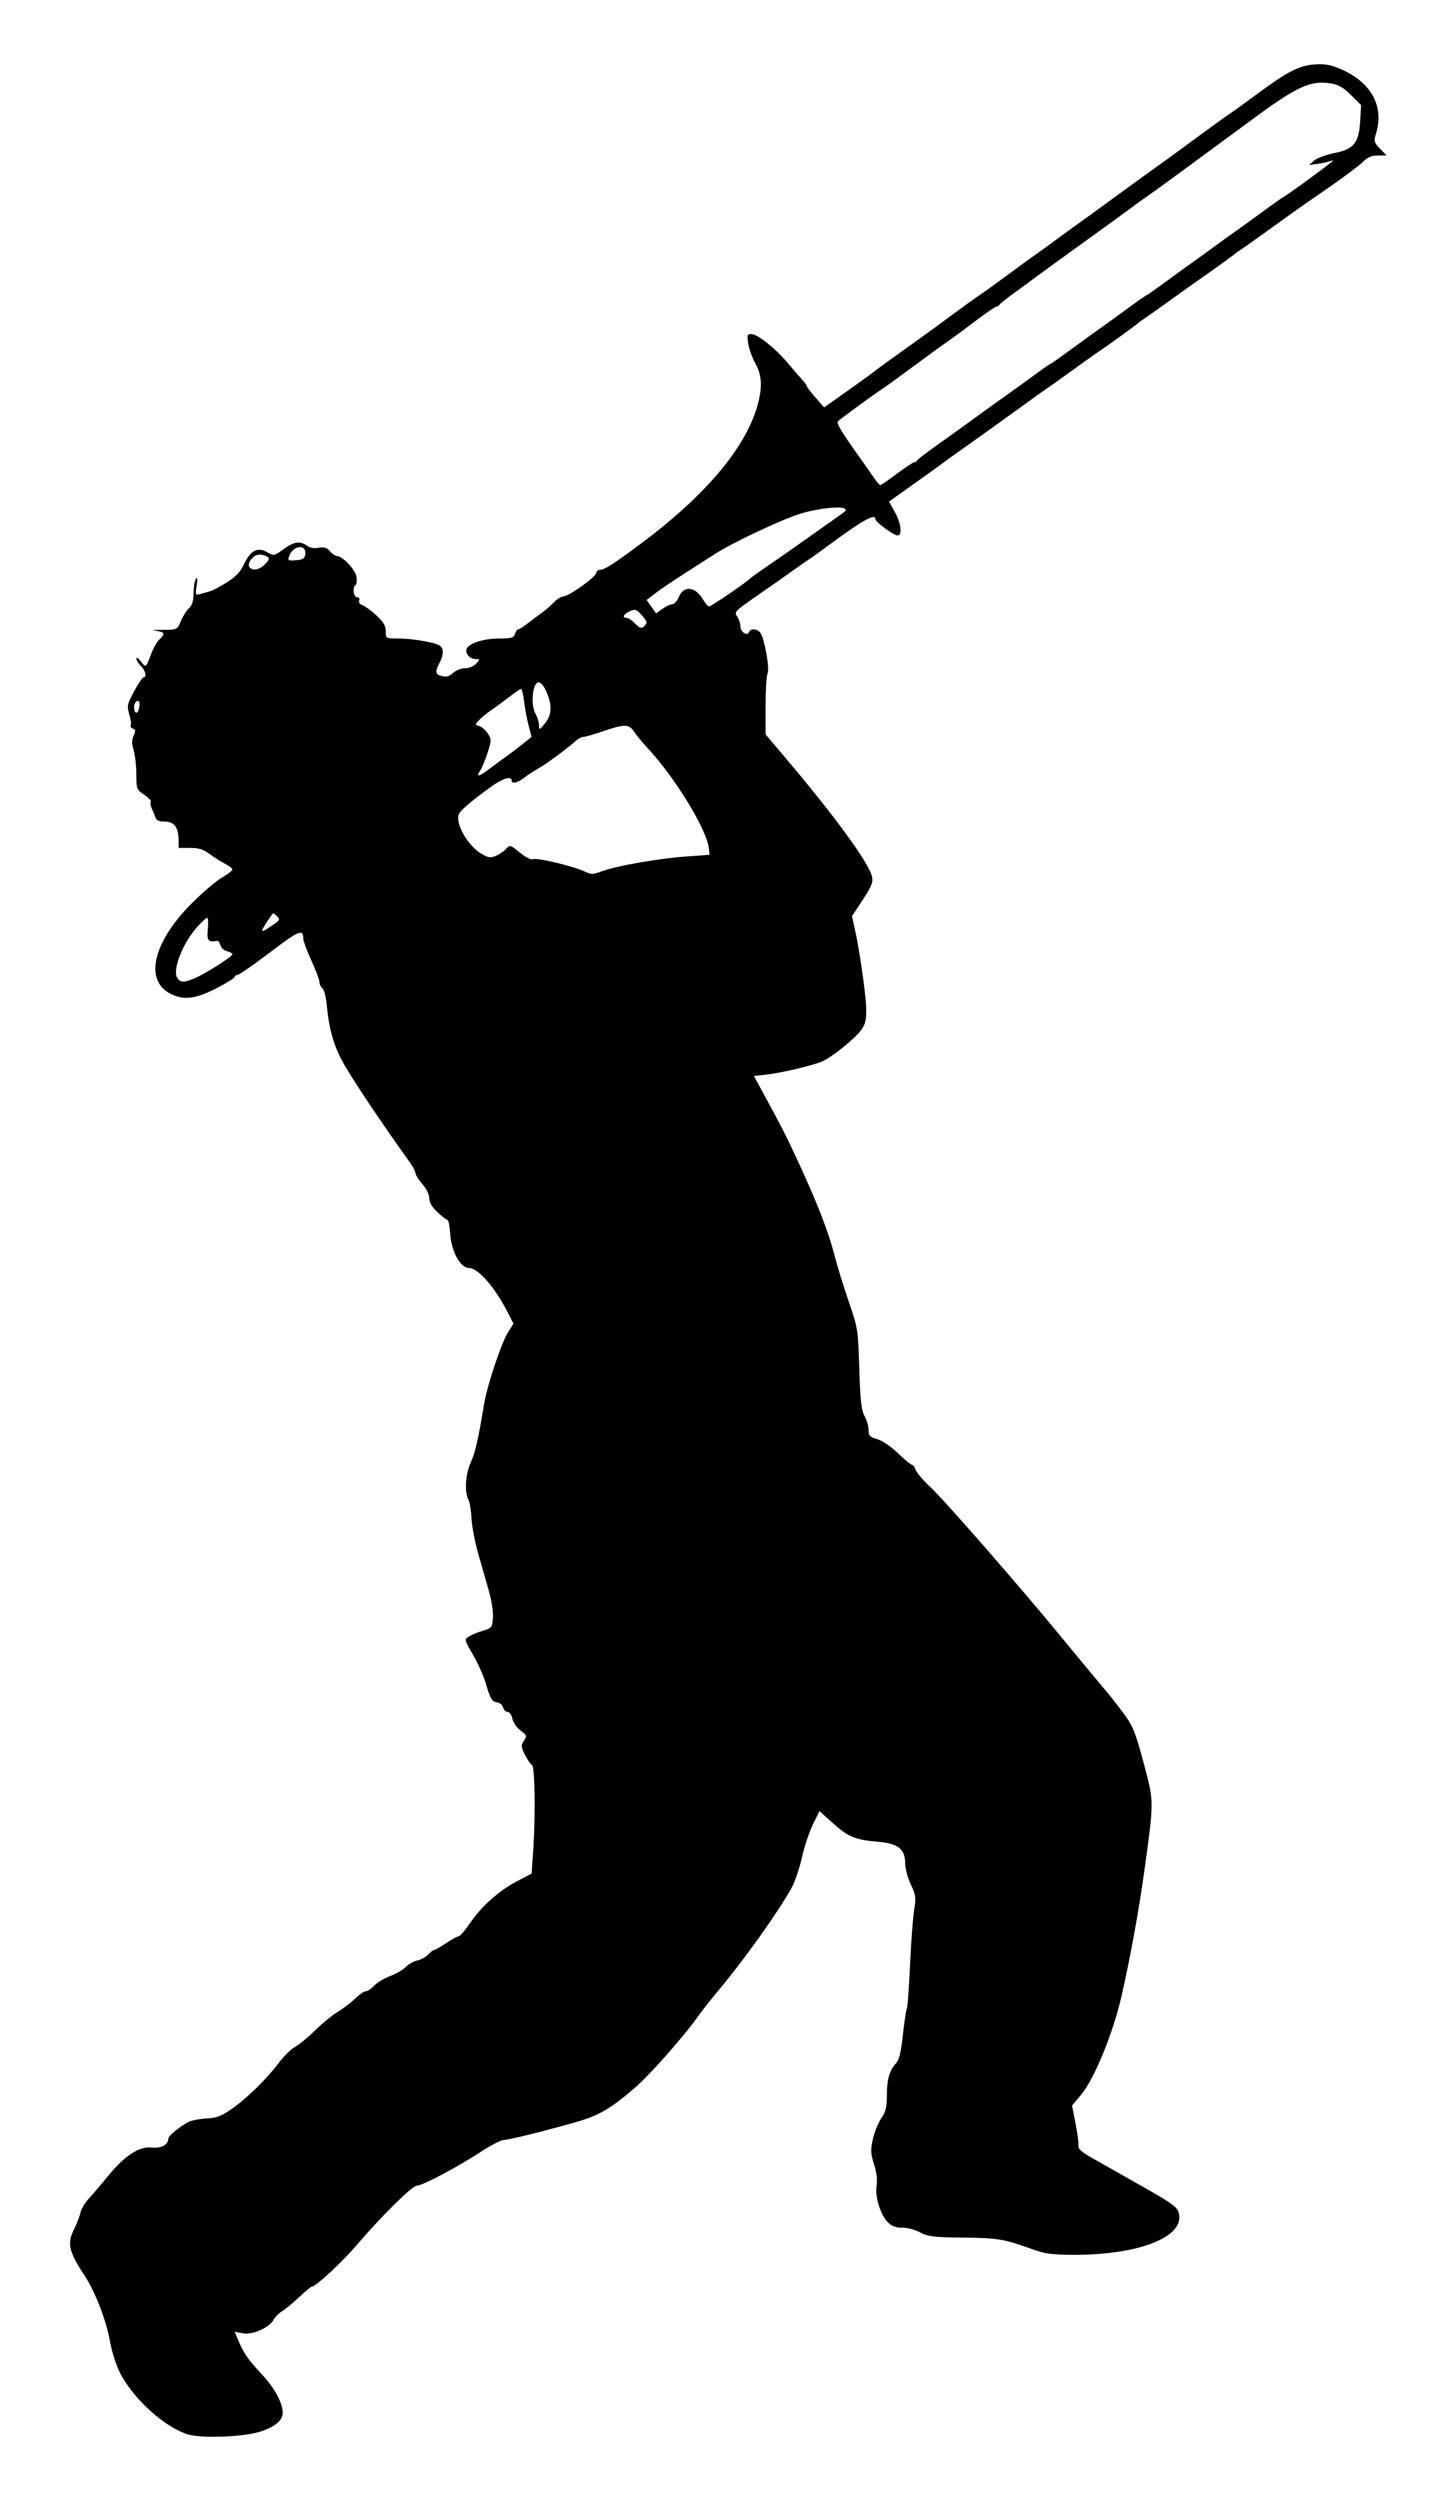 <?xml version="1.0" encoding="UTF-8"?>
<!-- Generator: Adobe Illustrator 14.0.0, SVG Export Plug-In . SVG Version: 6.00 Build 43363)  -->
<!DOCTYPE svg PUBLIC "-//W3C//DTD SVG 1.1//EN" "http://www.w3.org/Graphics/SVG/1.1/DTD/svg11.dtd">
<svg version="1.1" id="레이어_1" xmlns="http://www.w3.org/2000/svg" xmlns:xlink="http://www.w3.org/1999/xlink" x="0px" y="0px" width="341px" height="591px" viewBox="0 0 341 591" enable-background="new 0 0 341 591" xml:space="preserve">
<path id="path2841" d="M44.627,575.563c-5.515-1.57-13.113-8.407-16.265-14.633c-0.881-1.74-1.93-5.028-2.33-7.306  c-0.87-4.945-3.483-11.77-5.937-15.504c-3.893-5.925-4.3-7.766-2.497-11.302c0.578-1.134,1.21-2.784,1.404-3.667  c0.193-0.883,1.071-2.382,1.95-3.329c0.879-0.948,2.916-3.338,4.527-5.312c4.021-4.924,7.39-7.13,10.392-6.807  c2.256,0.243,3.944-0.684,3.944-2.165c0-0.601,2.67-2.786,4.748-3.886c0.677-0.359,2.57-0.727,4.209-0.817  c2.385-0.132,3.55-0.559,5.844-2.139c3.613-2.488,8.343-7.089,11.262-10.956c1.24-1.643,2.983-3.363,3.873-3.823  s3.018-2.211,4.729-3.891c1.712-1.68,4.132-3.663,5.379-4.407s3.084-2.145,4.083-3.111s2.151-1.759,2.561-1.759  s1.311-0.603,2.002-1.339c0.692-0.736,2.378-1.75,3.747-2.252s3.026-1.461,3.684-2.131c0.657-0.669,1.91-1.374,2.785-1.566  c0.874-0.191,2.018-0.822,2.541-1.4s1.146-1.052,1.382-1.052c0.237,0,1.513-0.73,2.836-1.623c1.323-0.894,2.665-1.624,2.983-1.624  c0.317,0,1.552-1.434,2.741-3.187c2.697-3.971,6.881-7.674,11.204-9.917l3.317-1.722l0.395-5.979  c0.528-8.001,0.348-19.463-0.31-19.694c-0.289-0.102-1.021-1.156-1.626-2.344c-0.997-1.953-1.024-2.275-0.293-3.393  c0.759-1.158,0.71-1.307-0.798-2.422c-0.892-0.658-1.748-1.896-1.925-2.78c-0.18-0.895-0.667-1.593-1.113-1.593  c-0.438,0-0.919-0.473-1.07-1.052c-0.151-0.578-0.772-1.126-1.382-1.217c-1.29-0.193-1.623-0.757-2.806-4.736  c-0.481-1.62-1.809-4.565-2.95-6.545c-2.065-3.582-2.069-3.604-0.933-4.317c0.628-0.395,2.116-1.006,3.307-1.357  c2.054-0.607,2.174-0.761,2.345-3.019c0.099-1.308-0.307-4.082-0.901-6.166c-0.595-2.083-1.742-6.101-2.549-8.929  c-0.807-2.827-1.535-6.637-1.619-8.465c-0.084-1.829-0.418-3.821-0.743-4.429c-0.949-1.774-0.671-6.093,0.564-8.751  c1.05-2.258,1.787-5.485,3.165-13.849c0.724-4.393,4.089-14.458,5.671-16.966l1.268-2.007l-1.234-2.435  c-3.094-6.103-7.107-10.74-9.296-10.74c-2.014,0-4.14-3.841-4.416-7.981c-0.125-1.86-0.425-3.382-0.666-3.382  c-0.242,0-1.31-0.82-2.372-1.822c-1.306-1.231-1.933-2.306-1.933-3.311c0-0.882-0.661-2.242-1.623-3.337  c-0.894-1.018-1.624-2.17-1.624-2.561c0-0.392-0.683-1.662-1.518-2.822c-6.854-9.53-13.893-20.099-15.936-23.926  c-1.923-3.604-3.074-7.782-3.494-12.681c-0.177-2.058-0.633-3.917-1.046-4.26c-0.403-0.335-0.733-1.031-0.733-1.549  c0-0.517-0.853-2.784-1.895-5.038c-1.041-2.255-1.897-4.542-1.902-5.082c-0.021-2.489-0.917-2.133-7.838,3.118  c-3.869,2.936-7.339,5.345-7.711,5.354s-0.676,0.225-0.676,0.48c0,0.255-1.968,1.473-4.371,2.705  c-4.911,2.518-7.668,2.849-10.781,1.294c-6.252-3.124-4.224-12.089,4.798-21.206c2.569-2.597,5.829-5.395,7.242-6.217  c1.414-0.822,2.57-1.709,2.57-1.971s-0.791-0.876-1.759-1.365c-0.967-0.489-2.61-1.53-3.652-2.313  c-1.456-1.096-2.519-1.425-4.6-1.425h-2.705l-0.018-1.895c-0.027-2.974-1.049-4.329-3.266-4.329c-1.325,0-1.982-0.283-2.194-0.946  c-0.167-0.521-0.565-1.495-0.886-2.164s-0.422-1.378-0.225-1.575s-0.492-0.938-1.532-1.644c-1.84-1.25-1.891-1.382-1.891-4.855  c0-1.964-0.282-4.513-0.628-5.664c-0.474-1.582-0.475-2.428-0.003-3.463c0.509-1.117,0.476-1.427-0.182-1.679  c-0.442-0.17-0.674-0.521-0.513-0.782s0.008-1.423-0.34-2.584c-0.586-1.957-0.504-2.353,1.133-5.423  c0.971-1.821,1.975-3.312,2.23-3.312c0.849,0,0.482-1.606-0.616-2.705c-0.596-0.596-1.077-1.387-1.07-1.759s0.477-0.071,1.045,0.668  c1.211,1.575,1.21,1.576,2.446-1.724c0.523-1.399,1.411-2.959,1.972-3.466c1.436-1.3,1.276-1.731-0.74-2.017  c-1.188-0.167-0.88-0.243,0.947-0.234c4.01,0.019,3.977,0.033,4.883-2.135c0.461-1.104,1.316-2.452,1.901-2.997  c0.762-0.71,1.064-1.71,1.07-3.539c0.005-1.402,0.252-2.914,0.549-3.361c0.378-0.567,0.434-0.102,0.184,1.55  c-0.338,2.229-0.292,2.343,0.804,2.029c0.639-0.183,1.709-0.487,2.379-0.678c0.669-0.19,2.492-1.159,4.05-2.152  c2.062-1.315,3.151-2.485,4.006-4.303c1.502-3.195,3.205-4.063,5.448-2.775c1.599,0.918,1.654,0.907,3.838-0.698  c2.452-1.803,3.971-2.032,5.553-0.837c0.667,0.505,1.676,0.683,2.769,0.488c1.32-0.234,1.944-0.042,2.691,0.83  c0.534,0.624,1.274,1.135,1.644,1.135c1.322,0,4.374,3.236,4.618,4.896c0.133,0.905,0.038,1.771-0.21,1.924  c-0.792,0.489-0.506,2.92,0.344,2.92c0.462,0,0.672,0.32,0.502,0.763c-0.172,0.449,0.138,0.899,0.752,1.095  c0.574,0.183,2.053,1.263,3.286,2.4c1.716,1.585,2.241,2.47,2.241,3.776c0,1.7,0.01,1.706,2.877,1.706  c3.475,0,9.042,0.972,9.975,1.74c0.899,0.741,0.854,2.125-0.132,4.016c-1.132,2.17-1.023,2.733,0.608,3.143  c1.037,0.26,1.744,0.056,2.605-0.753c0.654-0.615,1.912-1.11,2.821-1.11c0.953,0,2.051-0.454,2.619-1.082  c0.949-1.049,0.945-1.083-0.12-1.083c-1.361,0-2.54-1.336-2.128-2.411c0.508-1.323,4.059-2.459,7.689-2.459  c2.939,0,3.463-0.15,3.758-1.082c0.189-0.595,0.537-1.082,0.774-1.082c0.236,0,1.291-0.67,2.344-1.488  c1.054-0.818,2.59-1.975,3.415-2.57c0.826-0.595,2.043-1.662,2.706-2.371c0.662-0.709,1.655-1.317,2.206-1.353  c1.383-0.089,7.765-4.652,7.765-5.554c0-0.403,0.413-0.733,0.918-0.733c1.028,0,3.285-1.448,9.634-6.182  c15.422-11.498,24.969-22.883,27.658-32.98c1.105-4.151,0.941-6.899-0.574-9.609c-0.729-1.305-1.49-3.405-1.692-4.668  c-0.331-2.07-0.259-2.297,0.735-2.297c1.422,0,5.74,3.42,8.507,6.735c1.189,1.425,2.711,3.185,3.381,3.908  c0.669,0.725,1.228,1.487,1.24,1.695s0.937,1.418,2.054,2.688l2.03,2.311l5.387-3.812c2.963-2.097,5.753-4.113,6.199-4.483  c0.691-0.571,5.8-4.269,11.374-8.23c0.838-0.596,3.999-2.909,7.025-5.141c3.026-2.232,6.07-4.424,6.763-4.87  c0.693-0.447,3.736-2.639,6.763-4.871c3.026-2.231,6.029-4.416,6.675-4.854c0.646-0.438,2.999-2.144,5.231-3.79  s4.667-3.412,5.411-3.923c0.744-0.512,3.179-2.277,5.411-3.924c3.495-2.578,10.565-7.697,15.712-11.376  c0.833-0.596,3.99-2.909,7.017-5.141c3.027-2.232,6.07-4.424,6.763-4.87c0.693-0.447,3.728-2.639,6.744-4.87  c7.097-5.253,9.852-6.659,13.567-6.931c2.289-0.166,3.705,0.083,6.003,1.057c7.226,3.062,10.418,8.754,8.499,15.157  c-0.594,1.982-0.54,2.198,0.913,3.716l1.543,1.611h-2.048c-1.52,0-2.429,0.385-3.516,1.487c-0.807,0.819-4.46,3.559-8.118,6.088  c-7.242,5.008-7.26,5.02-14.94,10.552c-2.892,2.084-5.655,4.032-6.141,4.329c-0.485,0.298-1.005,0.672-1.153,0.83  c-0.261,0.278-6.54,4.795-9.003,6.476c-0.653,0.446-3.551,2.516-6.438,4.6c-2.888,2.083-5.647,4.031-6.133,4.329  c-0.485,0.297-1.005,0.678-1.153,0.844c-0.309,0.346-7.046,5.234-8.904,6.461c-1.121,0.739-5.393,3.782-9.699,6.908  c-0.929,0.675-2.314,1.648-3.078,2.164c-0.765,0.517-3.321,2.346-5.682,4.065c-4.065,2.961-11.921,8.582-15.813,11.315  c-0.979,0.688-2.596,1.859-3.592,2.604c-0.995,0.744-3.192,2.327-4.881,3.518c-1.689,1.19-4.036,2.859-5.217,3.709l-2.146,1.546  l1.367,2.446c1.476,2.639,1.822,5.556,0.662,5.556c-0.898,0-5.247-3.178-5.247-3.834c0-1.526-3.149,0.264-11.905,6.765  c-1.637,1.216-3.373,2.454-3.858,2.752c-0.485,0.297-2.406,1.637-4.268,2.976c-1.861,1.34-3.93,2.801-4.598,3.247  c-0.667,0.446-2.927,2.018-5.021,3.492c-3.568,2.514-3.759,2.75-3.042,3.773c0.421,0.601,0.765,1.654,0.765,2.341  c0,1.323,1.679,2.402,2.042,1.313c0.333-0.998,2.19-0.749,2.792,0.374c0.987,1.846,2.108,8.407,1.601,9.368  c-0.265,0.501-0.481,3.961-0.481,7.688v6.776l3.808,4.487c12.485,14.714,20.637,25.843,21.369,29.175  c0.281,1.282-0.122,2.279-2.202,5.437l-2.547,3.865l0.636,2.84c1.194,5.338,2.731,16.197,2.738,19.349  c0.006,2.536-0.257,3.495-1.354,4.933c-1.56,2.044-6.852,6.261-9.056,7.216c-2.219,0.961-9.442,2.678-13.012,3.093l-3.136,0.364  l2.258,4.151c4.442,8.169,5.47,10.191,8.428,16.598c4.306,9.325,7.004,16.286,8.319,21.46c0.631,2.482,2.151,7.437,3.379,11.008  c2.201,6.402,2.236,6.626,2.53,15.963c0.238,7.597,0.484,9.813,1.244,11.202c0.521,0.952,0.947,2.436,0.947,3.296  c0,1.349,0.29,1.651,2.096,2.192c1.208,0.362,3.279,1.774,4.888,3.333c1.535,1.487,3.01,2.704,3.278,2.704s0.656,0.532,0.863,1.184  c0.206,0.65,1.829,2.537,3.605,4.193c3.261,3.038,21.304,23.713,30.728,35.207c2.805,3.423,6.64,8.05,8.521,10.282  c1.881,2.231,3.596,4.302,3.811,4.6c0.215,0.297,1.147,1.515,2.071,2.705c2.585,3.332,3.271,4.994,5.396,13.07  c2.249,8.547,2.25,8.173-0.087,25.079c-1.266,9.157-3.289,20.239-5.333,29.221c-2.01,8.828-6.438,19.644-9.575,23.389l-2.141,2.556  l0.823,4.209c0.452,2.314,0.766,4.683,0.695,5.262c-0.095,0.789,0.756,1.548,3.391,3.019c1.935,1.081,4.369,2.457,5.411,3.058  s3.354,1.914,5.141,2.92c8.977,5.055,9.729,5.636,9.903,7.641c0.454,5.271-10.16,9.196-24.813,9.176  c-5.057-0.007-6.922-0.236-9.49-1.166c-7.131-2.581-8.475-2.814-16.727-2.904c-7.147-0.078-8.377-0.228-10.297-1.246  c-1.203-0.639-3.076-1.132-4.18-1.1c-1.396,0.039-2.4-0.318-3.321-1.185c-1.793-1.685-3.199-6.142-2.759-8.746  c0.225-1.329,0.014-3.103-0.598-5.043c-0.815-2.586-0.854-3.399-0.278-5.966c0.365-1.635,1.259-3.849,1.985-4.918  c1.059-1.561,1.32-2.63,1.32-5.403c0-3.779,0.609-5.92,2.161-7.587c0.739-0.794,1.173-2.593,1.628-6.745  c0.341-3.115,0.762-5.894,0.937-6.177c0.175-0.281,0.515-4.917,0.756-10.3s0.678-11.248,0.97-13.034  c0.48-2.944,0.406-3.508-0.797-6.054c-0.736-1.561-1.326-3.796-1.326-5.031c0-3.308-1.692-4.648-6.358-5.036  c-5.391-0.449-7.097-1.145-10.67-4.351l-3.23-2.898l-1.57,3.194c-0.864,1.757-2.034,5.275-2.601,7.818s-1.662,5.755-2.434,7.138  c-3.218,5.768-11.046,16.768-16.968,23.844c-1.935,2.312-4.247,5.241-5.141,6.511c-3.143,4.467-11.019,13.421-14.548,16.538  c-5.807,5.13-8.853,6.925-14.433,8.506c-7.795,2.208-15.9,4.204-17.07,4.204c-0.578,0-3.115,1.345-5.639,2.988  c-5.505,3.585-13.59,7.835-14.907,7.835c-1.027,0-8.639,7.55-14.182,14.069c-3.292,3.871-9.615,9.74-10.495,9.74  c-0.229,0-1.579,1.104-3.002,2.452c-1.422,1.349-3.236,2.852-4.031,3.339c-0.796,0.486-1.733,1.422-2.084,2.078  c-1.003,1.873-4.984,3.621-7.271,3.192l-1.911-0.358l0.851,2.036c1.265,3.026,2.299,4.521,5.489,7.935  c3.066,3.282,4.987,6.805,5.007,9.184c0.015,1.841-1.939,3.42-5.609,4.533C57.422,576.109,47.797,576.466,44.627,575.563  L44.627,575.563z M46.035,231.27c2.486-1.039,8.933-5.136,8.933-5.677c0-0.218-0.579-0.541-1.288-0.719  c-0.708-0.178-1.418-0.82-1.576-1.427c-0.159-0.607-0.492-1.068-0.741-1.024c-2.156,0.38-2.486-0.029-2.225-2.754  c0.144-1.488,0.081-2.706-0.139-2.706c-0.219,0-1.271,0.966-2.337,2.146c-3.568,3.95-6.066,10.525-4.646,12.235  C42.83,232.326,43.538,232.313,46.035,231.27L46.035,231.27z M64.845,218.46c1.345-0.931,1.408-1.112,0.65-1.869  c-0.461-0.462-0.905-0.749-0.987-0.64c-1.115,1.49-2.505,3.691-2.505,3.968C62.003,220.313,62.642,219.985,64.845,218.46  L64.845,218.46z M142.609,205.877c3.535-1.247,13.224-2.928,19.502-3.383l5.682-0.412l-0.155-1.486  c-0.47-4.49-8.115-16.969-14.672-23.946c-1.119-1.19-2.469-2.834-3-3.653c-1.199-1.847-2.244-1.866-7.335-0.135  c-2.188,0.744-4.301,1.353-4.694,1.353c-0.395,0-1.144,0.376-1.664,0.835c-2.355,2.075-6.972,5.491-8.852,6.549  c-1.134,0.639-2.714,1.674-3.51,2.3c-1.539,1.21-2.926,1.494-2.926,0.598c0-1.123-2.126-0.47-4.847,1.488  c-4.674,3.364-7.311,5.622-7.656,6.556c-0.819,2.217,2.172,7.415,5.343,9.286c1.615,0.953,2.152,1.033,3.417,0.509  c0.825-0.342,1.92-1.085,2.434-1.652c0.91-1.006,0.987-0.985,3.241,0.861c1.431,1.172,2.637,1.767,3.17,1.562  c0.924-0.354,8.973,1.537,11.832,2.78C140.1,206.833,139.9,206.833,142.609,205.877L142.609,205.877z M116.115,181.488  c1.34-1.02,3.044-2.272,3.788-2.785s2.352-1.732,3.573-2.711l2.221-1.778l-0.686-2.644c-0.378-1.454-0.857-4.011-1.065-5.682  c-0.209-1.671-0.534-3.032-0.724-3.025c-0.188,0.008-1.439,0.858-2.778,1.892s-3.287,2.456-4.329,3.163s-2.33,1.773-2.862,2.369  c-0.934,1.044-0.931,1.094,0.08,1.358c0.577,0.15,1.478,0.929,2.003,1.729c0.911,1.391,0.91,1.592-0.01,4.512  c-0.53,1.682-1.328,3.612-1.773,4.292C112.433,183.889,113.251,183.668,116.115,181.488z M130.185,167.363  c0-2.162-1.517-5.649-2.616-6.016c-1.555-0.519-2.236,5.119-0.901,7.455c0.426,0.744,0.782,1.92,0.793,2.612  c0.019,1.228,0.053,1.219,1.372-0.349C129.765,169.957,130.185,168.809,130.185,167.363L130.185,167.363z M32.93,165.953  c-0.367-0.684-1.23,0.137-1.23,1.168c0,1.536,0.777,1.885,1.13,0.507C33.007,166.935,33.053,166.182,32.93,165.953L32.93,165.953z   M152.912,147.119c0-0.245-0.582-1.075-1.294-1.843c-1.149-1.24-1.451-1.324-2.706-0.753c-1.5,0.684-1.889,1.552-0.694,1.552  c0.395,0,1.286,0.606,1.982,1.347c0.967,1.028,1.435,1.204,1.988,0.745C152.586,147.837,152.912,147.365,152.912,147.119z   M159.018,142.829c0.438,0,1.097-0.723,1.463-1.605c1.197-2.89,3.904-2.644,5.777,0.526c0.526,0.892,1.172,1.62,1.434,1.62  c0.463,0,9.026-5.825,9.571-6.511c0.148-0.188,2.097-1.587,4.329-3.11c2.232-1.524,5.186-3.574,6.564-4.557s4.545-3.222,7.035-4.978  c5.47-3.856,5.048-3.503,4.652-3.899c-0.774-0.773-6.507-0.146-10.716,1.172c-4.447,1.394-16.09,6.897-20.082,9.493  c-1.097,0.713-4.263,2.743-7.034,4.513c-2.773,1.769-5.956,3.921-7.073,4.782l-2.032,1.566l1.127,1.583l1.127,1.583l1.529-1.09  C157.531,143.319,158.578,142.829,159.018,142.829L159.018,142.829z M62.441,133.608c1.549-1.442,1.494-1.948-0.256-2.388  c-1.054-0.264-1.729-0.074-2.511,0.708C57.45,134.154,60.118,135.773,62.441,133.608L62.441,133.608z M72.187,131.057  c0.353-2.479-2.832-2.199-3.768,0.331c-0.425,1.149-0.329,1.214,1.571,1.057C71.615,132.31,72.048,132.037,72.187,131.057  L72.187,131.057z M212.112,111.984c1.991-1.488,3.832-2.705,4.091-2.705c0.26,0,0.553-0.186,0.651-0.411  c0.1-0.226,2.071-1.748,4.382-3.382s6.372-4.554,9.025-6.488s6.21-4.492,7.902-5.683c1.693-1.19,4.645-3.32,6.557-4.734  c1.914-1.414,3.576-2.57,3.696-2.57c0.119,0,2.36-1.574,4.98-3.497c2.62-1.924,5.494-4.003,6.387-4.62s3.767-2.696,6.387-4.619  c2.62-1.924,4.859-3.497,4.977-3.497c0.118,0,2.357-1.574,4.978-3.498c2.619-1.923,5.561-4.054,6.535-4.734  c0.974-0.681,3.092-2.212,4.707-3.402c1.613-1.19,3.738-2.722,4.722-3.402c0.982-0.681,3.93-2.812,6.55-4.734  c2.619-1.924,4.859-3.497,4.977-3.497c0.221,0,8.896-6.299,10.822-7.858c1.082-0.875,1.082-0.875,0-0.521  c-0.595,0.195-1.935,0.474-2.976,0.618l-1.895,0.264l1.201-1.06c0.66-0.582,2.809-1.379,4.774-1.77  c4.653-0.925,5.817-2.384,6.115-7.663l0.208-3.674l-2.361-2.357c-1.749-1.747-2.957-2.458-4.661-2.744  c-4.875-0.818-7.991,0.587-18.545,8.367c-14.823,10.928-23.834,17.519-25.153,18.398c-0.669,0.446-1.795,1.249-2.501,1.784  c-1.33,1.007-10.334,7.547-13.189,9.579c-2.51,1.787-11.839,8.575-12.445,9.057c-0.298,0.236-1.881,1.396-3.518,2.576  c-1.637,1.182-3.058,2.334-3.156,2.563c-0.1,0.229-0.406,0.415-0.682,0.415s-2.508,1.522-4.961,3.384  c-2.452,1.86-5.163,3.87-6.023,4.464c-2.277,1.574-3.934,2.776-10.061,7.304c-3.021,2.232-5.902,4.302-6.404,4.6  c-1.003,0.596-9.281,6.644-10.049,7.343c-0.454,0.413,0.8,2.487,5.376,8.892c1.063,1.487,2.467,3.493,3.118,4.457  c0.652,0.964,1.334,1.755,1.514,1.759C208.346,114.688,210.121,113.473,212.112,111.984z"/>
</svg>